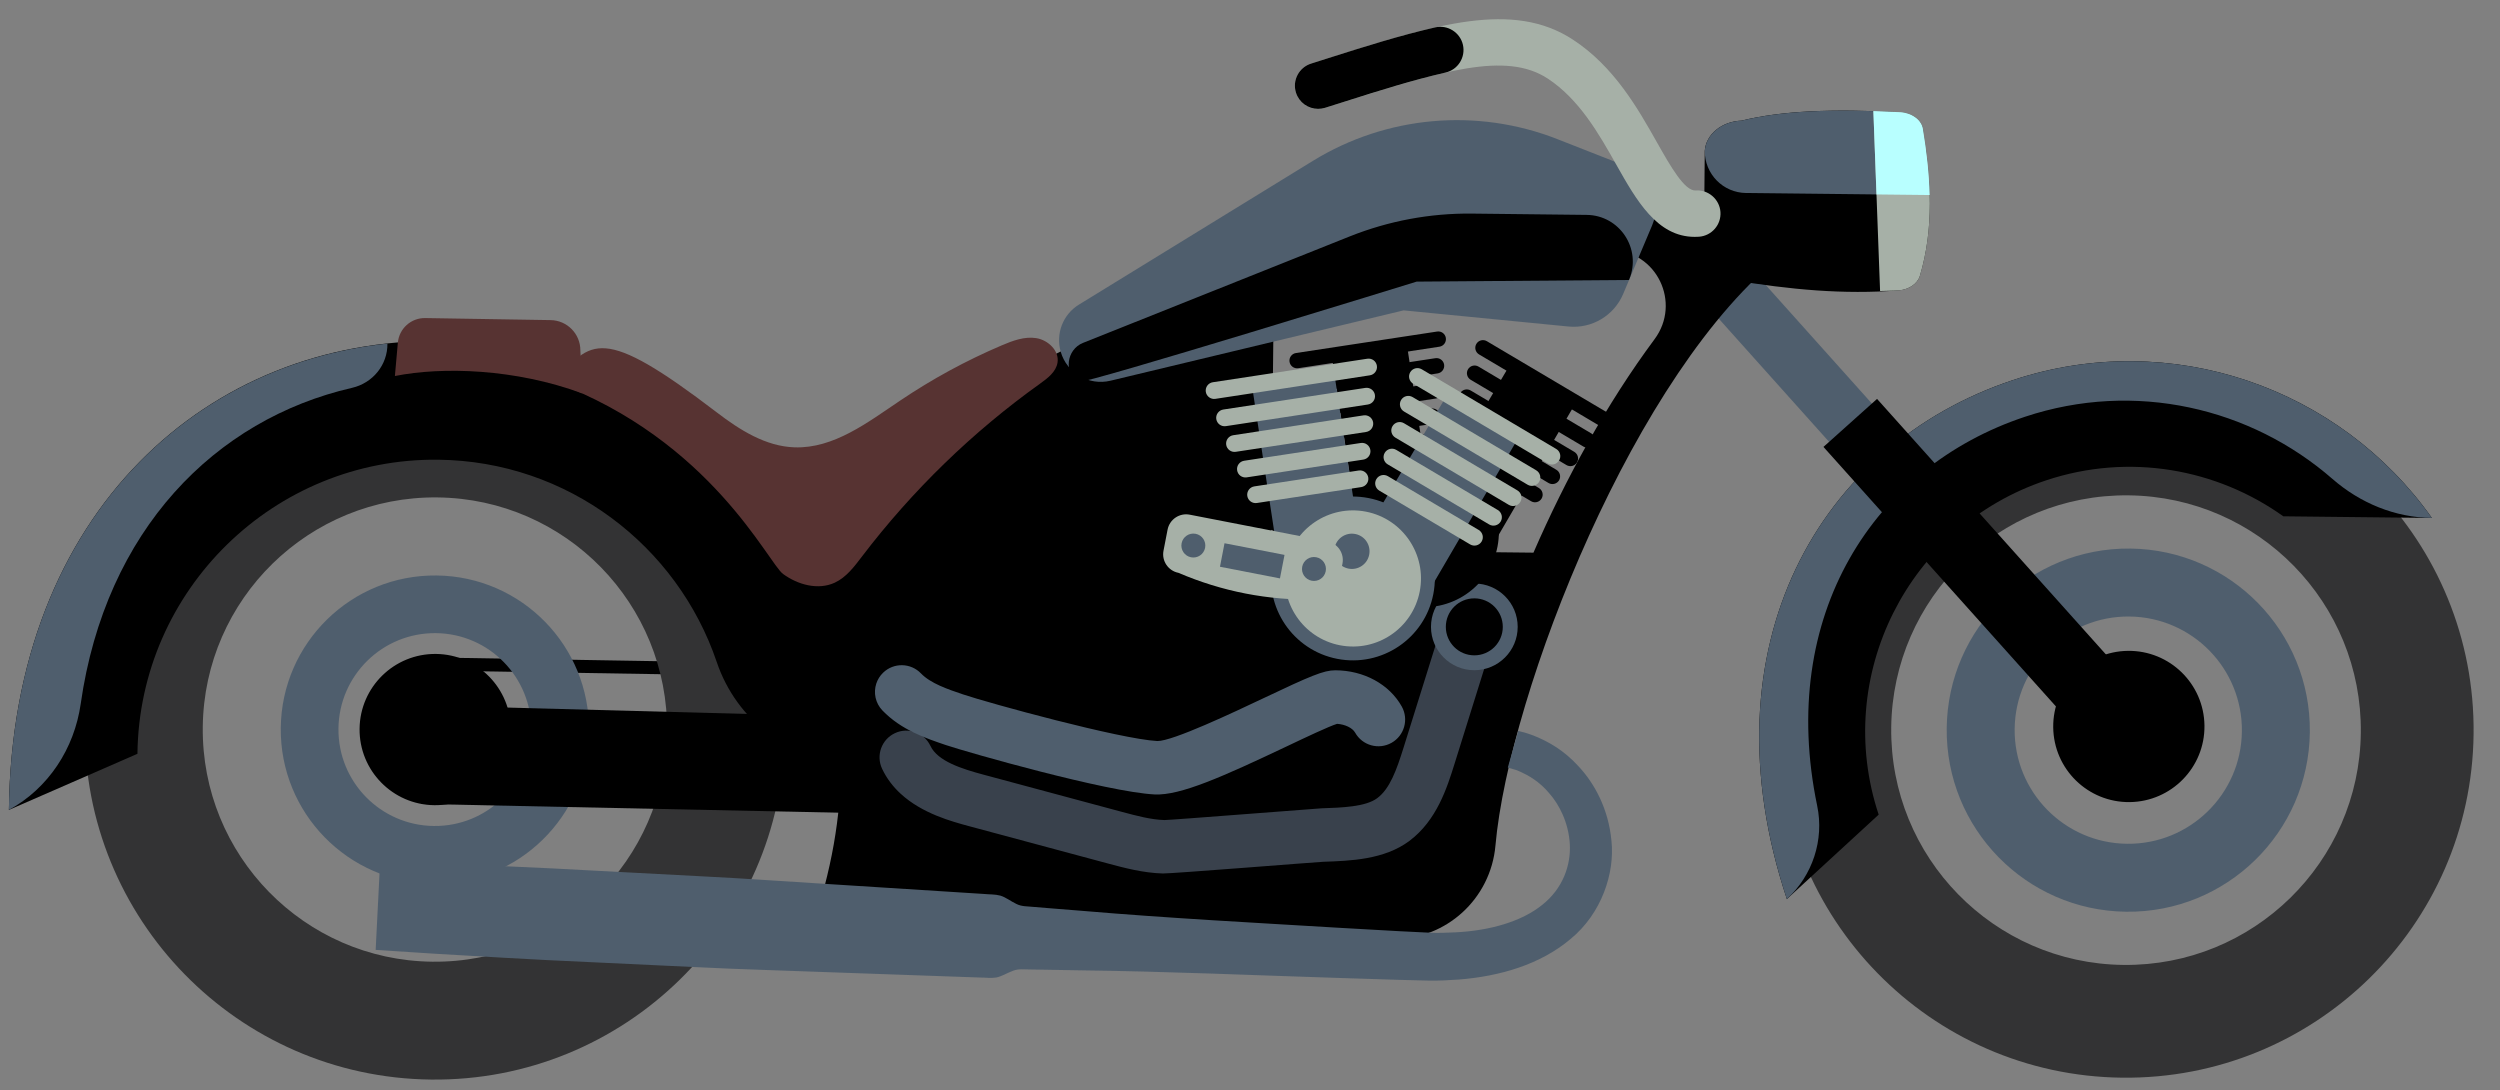 <svg width="94" height="41" viewBox="0 0 94 41" fill="none" xmlns="http://www.w3.org/2000/svg">
<rect x="0" y="0" width="94" height="41" fill="#808080" stroke="none"/>
<g clip-path="url(#clip0_737_161)">
<path d="M16.228 25.212L46.441 25.697L50.514 25.658L50.628 25.371L46.383 25.226L16.166 24.718L16.228 25.212Z" fill="black"/>
<path d="M79.841 36.281C74.965 36.227 71.056 32.231 71.11 27.355C71.164 22.48 75.161 18.571 80.036 18.625C84.912 18.679 88.821 22.675 88.767 27.55C88.713 32.426 84.716 36.335 79.841 36.281ZM80.083 14.385C72.865 14.305 66.95 20.091 66.87 27.308C66.79 34.526 72.576 40.441 79.793 40.521C87.011 40.601 92.927 34.815 93.007 27.598C93.087 20.38 87.301 14.464 80.083 14.385Z" fill="#333334"/>
<path d="M16.256 36.16C11.435 36.107 7.57 32.156 7.624 27.335C7.677 22.514 11.628 18.65 16.45 18.703C21.27 18.756 25.135 22.708 25.082 27.528C25.028 32.349 21.077 36.214 16.256 36.16ZM16.498 14.272C9.23 14.191 3.273 20.018 3.192 27.286C3.112 34.554 8.939 40.512 16.207 40.592C23.475 40.673 29.432 34.846 29.513 27.578C29.594 20.309 23.766 14.352 16.498 14.272Z" fill="#333334"/>
<path d="M5.168 28.343C5.238 22.178 10.309 17.217 16.475 17.285C21.347 17.339 25.467 20.517 26.949 24.891C27.692 27.086 29.682 28.614 32 28.64C32.094 20.012 25.153 12.916 16.525 12.82C7.897 12.725 0.459 19.18 0.334 30.453L5.168 28.343Z" fill="black"/>
<path d="M14.567 12.918C6.802 13.746 0.449 20.044 0.334 30.453C1.825 29.636 2.795 28.145 3.035 26.462C3.967 19.924 8.097 15.765 13.235 14.583C14.017 14.403 14.577 13.72 14.567 12.918Z" fill="#4F5E6D"/>
<path d="M91.438 19.475C87.993 14.599 81.637 12.314 75.686 14.292C68.406 16.712 64.024 24.293 67.186 33.805L70.638 30.63C68.91 25.428 71.736 19.789 76.938 18.06C80.068 17.019 83.354 17.63 85.853 19.413L91.438 19.475Z" fill="black"/>
<path d="M76.138 15.671C80.272 14.297 84.631 15.333 87.698 18.006C88.742 18.916 90.054 19.46 91.438 19.475C87.993 14.599 81.637 12.314 75.686 14.292C68.406 16.712 64.024 24.293 67.186 33.805C68.153 32.916 68.594 31.582 68.326 30.296C66.835 23.141 70.45 17.562 76.138 15.671Z" fill="#4F5E6D"/>
<path d="M79.976 31.726C77.616 31.7 75.725 29.765 75.751 27.406C75.777 25.047 77.711 23.155 80.07 23.181C82.43 23.208 84.321 25.142 84.295 27.501C84.269 29.86 82.335 31.752 79.976 31.726ZM80.098 20.626C76.328 20.585 73.238 23.608 73.196 27.378C73.154 31.149 76.177 34.239 79.948 34.281C83.718 34.323 86.808 31.299 86.85 27.529C86.892 23.759 83.869 20.668 80.098 20.626Z" fill="#4F5E6D"/>
<path d="M16.311 31.057C14.309 31.035 12.704 29.394 12.726 27.392C12.748 25.39 14.389 23.784 16.392 23.806C18.394 23.828 19.999 25.47 19.977 27.472C19.955 29.474 18.314 31.08 16.311 31.057ZM16.416 21.638C13.216 21.602 10.592 24.168 10.557 27.368C10.522 30.568 13.087 33.19 16.287 33.226C19.487 33.262 22.11 30.696 22.146 27.496C22.181 24.296 19.616 21.673 16.416 21.638Z" fill="#4F5E6D"/>
<path d="M13.52 27.4C13.502 28.971 14.761 30.258 16.331 30.275C17.902 30.292 19.188 29.034 19.206 27.464C19.224 25.893 17.964 24.606 16.394 24.588C14.824 24.571 13.537 25.83 13.52 27.4Z" fill="black"/>
<path d="M15.846 30.229L46.056 30.862L50.145 30.16L50.302 27.994L46.069 27.321L15.858 26.52L15.846 30.229Z" fill="black"/>
<path d="M77.201 27.348C77.219 28.919 78.507 30.177 80.077 30.159C81.647 30.141 82.906 28.853 82.888 27.283C82.869 25.712 81.582 24.454 80.011 24.472C78.441 24.49 77.183 25.778 77.201 27.348Z" fill="black"/>
<path d="M75.346 23.952L76.954 22.511L64.365 8.454L62.756 9.895L75.346 23.952Z" fill="#4F5E6D"/>
<path d="M62.21 12.756C60.42 15.166 58.869 17.994 57.658 20.78L47.79 20.671L47.896 11.043C50.048 10.351 52.177 9.83 54.042 9.667C56.239 9.476 58.48 9.386 60.525 9.408C60.544 9.409 60.564 9.409 60.583 9.409C62.291 9.43 63.23 11.385 62.21 12.756ZM53.926 8.339C45.957 9.035 30.551 18.185 30.551 18.185L24.738 15.078C29.682 20.076 33.636 25.912 30.492 35.006L52.36 35.309C54.374 35.331 56.051 33.797 56.229 31.792C56.738 26.046 61.489 13.875 67.067 9.551C68.606 8.358 61.722 7.658 53.926 8.339Z" fill="black"/>
<path d="M33.863 29.843C33.585 29.587 33.343 29.279 33.167 28.906C32.93 28.404 33.145 27.804 33.647 27.568C34.148 27.33 34.749 27.545 34.985 28.047C35.257 28.622 36.161 28.908 36.989 29.13L42.183 30.526C42.744 30.676 43.274 30.819 43.781 30.834C43.992 30.838 49.496 30.4 49.684 30.393C50.464 30.367 51.348 30.337 51.785 30.01C52.261 29.656 52.513 28.944 52.771 28.12L54.455 22.734C54.62 22.205 55.184 21.91 55.714 22.075C56.243 22.241 56.539 22.805 56.373 23.334L54.69 28.721C54.409 29.619 54.024 30.848 52.988 31.622C52.045 32.325 50.774 32.368 49.753 32.403C49.579 32.408 44.029 32.852 43.724 32.843C42.981 32.822 42.28 32.634 41.661 32.468L36.467 31.072C35.788 30.89 34.673 30.59 33.863 29.843Z" fill="#39414C"/>
<path d="M32.949 25.701C32.999 25.551 33.084 25.41 33.206 25.293C33.606 24.907 34.243 24.92 34.628 25.32C34.992 25.698 35.638 25.916 36.206 26.108C37.18 26.437 42.112 27.789 43.516 27.863C44.09 27.872 46.399 26.777 47.508 26.252C49.275 25.414 49.771 25.202 50.207 25.203C51.28 25.206 52.238 25.727 52.706 26.564C52.976 27.047 52.804 27.66 52.32 27.931C51.835 28.203 51.223 28.03 50.952 27.546C50.852 27.369 50.575 27.236 50.275 27.216C49.971 27.309 49.088 27.728 48.37 28.069C46.003 29.19 44.38 29.922 43.41 29.871C41.604 29.776 36.39 28.291 35.564 28.014C34.815 27.76 33.884 27.446 33.18 26.714C32.912 26.436 32.836 26.044 32.949 25.701Z" fill="#4F5E6D"/>
<path d="M79.435 28.942L81.449 27.138L70.577 14.999L68.562 16.804L79.435 28.942Z" fill="black"/>
<path d="M65.107 10.526C67.325 10.892 69.314 11.079 71.392 10.918C71.772 10.888 72.097 10.669 72.184 10.38C72.718 8.601 72.617 6.748 72.299 4.843C72.243 4.506 71.878 4.242 71.443 4.22C68.873 4.086 66.991 4.164 65.481 4.536C64.739 4.562 64.141 5.054 64.099 5.672L64.065 9.384C64.028 9.926 64.467 10.42 65.107 10.526Z" fill="black"/>
<path d="M72.553 7.334C72.534 6.514 72.44 5.684 72.299 4.843C72.243 4.506 71.878 4.242 71.443 4.22C68.873 4.086 66.992 4.164 65.482 4.536C64.74 4.562 64.141 5.054 64.1 5.672C64.092 6.538 64.786 7.248 65.653 7.257L72.553 7.334Z" fill="#4F5E6D"/>
<path d="M72.299 4.843C72.243 4.505 71.879 4.242 71.444 4.219C71.096 4.201 70.763 4.188 70.439 4.177L70.691 10.942C70.925 10.933 71.157 10.936 71.393 10.918C71.773 10.888 72.097 10.669 72.185 10.38C72.719 8.601 72.618 6.748 72.299 4.843Z" fill="#A6B0A7"/>
<path d="M72.553 7.333C72.534 6.514 72.44 5.684 72.299 4.843C72.243 4.505 71.879 4.242 71.444 4.219C71.096 4.201 70.763 4.188 70.439 4.177L70.556 7.311L72.553 7.333Z" fill="#B8FFFF"/>
<path d="M53.805 23.57C53.805 22.669 54.535 21.94 55.435 21.94C56.335 21.94 57.065 22.669 57.065 23.57C57.065 24.47 56.335 25.2 55.435 25.2C54.535 25.2 53.805 24.47 53.805 23.57Z" fill="#4F5E6D"/>
<path d="M54.363 23.57C54.363 22.978 54.843 22.498 55.435 22.498C56.026 22.498 56.505 22.978 56.505 23.57C56.505 24.161 56.026 24.641 55.435 24.641C54.843 24.641 54.363 24.161 54.363 23.57Z" fill="black"/>
<path d="M40.567 11.454L49.362 6.05C52.131 4.348 55.537 4.045 58.562 5.233L61.19 6.265C62.066 6.608 62.486 7.607 62.12 8.474L61.031 11.054C60.687 11.867 59.854 12.364 58.975 12.277L52.777 11.67L41.754 14.315C40.94 14.51 40.115 14.031 39.883 13.227C39.686 12.549 39.966 11.823 40.567 11.454Z" fill="#4F5E6D"/>
<path d="M53.265 10.589L61.25 10.527C61.253 10.518 61.255 10.511 61.259 10.504C61.733 9.357 60.9 8.094 59.66 8.08L55.342 8.031C53.773 8.014 52.216 8.305 50.758 8.886L40.72 12.893C40.096 13.142 39.979 14.037 40.568 14.358C40.749 14.457 53.265 10.589 53.265 10.589Z" fill="black"/>
<path d="M33.846 15.062C32.622 15.885 31.347 16.87 29.873 16.82C28.788 16.784 27.816 16.167 26.954 15.508C22.6 12.179 22.222 12.794 20.846 14.36C26.736 16.555 28.887 21.177 29.444 21.582C30 21.988 30.761 22.198 31.386 21.909C31.821 21.708 32.121 21.304 32.411 20.924C34.303 18.439 36.568 16.24 39.108 14.424C39.394 14.219 39.707 13.982 39.763 13.634C39.834 13.189 39.41 12.786 38.965 12.714C38.52 12.643 38.074 12.811 37.66 12.988C36.326 13.556 35.048 14.252 33.846 15.062Z" fill="#573332"/>
<path d="M15.989 11.959L20.704 12.036C21.324 12.046 21.822 12.552 21.822 13.173L21.898 14.794C19.376 13.86 16.63 13.782 14.848 14.138L14.959 12.886C15.006 12.355 15.456 11.95 15.989 11.959Z" fill="#573332"/>
<path d="M56.3 20.198L54.105 18.22L56.79 13.688L59.249 15.144L56.3 20.198Z" fill="black"/>
<path d="M60.231 16.062L55.612 13.326C55.475 13.244 55.43 13.068 55.511 12.93C55.592 12.793 55.769 12.748 55.906 12.829L60.526 15.566C60.662 15.646 60.708 15.824 60.627 15.961C60.546 16.098 60.368 16.143 60.231 16.062Z" fill="black"/>
<path d="M59.545 16.796L55.298 14.28C55.161 14.199 55.115 14.022 55.197 13.885C55.278 13.748 55.455 13.702 55.592 13.784L59.839 16.3C59.976 16.38 60.021 16.558 59.94 16.695C59.859 16.832 59.681 16.877 59.545 16.796Z" fill="black"/>
<path d="M58.9 17.487L55.003 15.179C54.866 15.098 54.82 14.92 54.902 14.784C54.983 14.646 55.16 14.601 55.297 14.682L59.194 16.99C59.331 17.072 59.376 17.249 59.295 17.386C59.214 17.523 59.037 17.568 58.9 17.487Z" fill="black"/>
<path d="M58.225 18.161L54.737 16.094C54.6 16.014 54.555 15.836 54.636 15.699C54.717 15.562 54.894 15.517 55.031 15.598L58.519 17.664C58.656 17.745 58.701 17.922 58.621 18.06C58.539 18.196 58.362 18.242 58.225 18.161Z" fill="black"/>
<path d="M57.569 18.846L54.448 16.998C54.311 16.917 54.266 16.74 54.347 16.602C54.428 16.466 54.606 16.42 54.742 16.502L57.863 18.35C58 18.431 58.046 18.608 57.964 18.746C57.883 18.882 57.706 18.928 57.569 18.846Z" fill="black"/>
<path d="M50.864 18.57L53.688 18.139L52.895 12.932L50.07 13.362L50.864 18.57Z" fill="black"/>
<path d="M48.814 13.845L54.122 13.036C54.28 13.012 54.388 12.865 54.364 12.707C54.34 12.55 54.193 12.441 54.035 12.466L48.728 13.274C48.57 13.298 48.462 13.445 48.486 13.603C48.51 13.761 48.657 13.869 48.814 13.845Z" fill="black"/>
<path d="M49.178 14.782L54.057 14.04C54.215 14.015 54.323 13.868 54.299 13.71C54.275 13.553 54.128 13.444 53.97 13.468L49.091 14.211C48.933 14.236 48.825 14.383 48.849 14.541C48.873 14.698 49.02 14.806 49.178 14.782Z" fill="black"/>
<path d="M49.517 15.665L53.995 14.983C54.153 14.959 54.261 14.812 54.237 14.654C54.213 14.497 54.066 14.388 53.908 14.412L49.431 15.094C49.273 15.118 49.165 15.266 49.189 15.423C49.213 15.581 49.36 15.689 49.517 15.665Z" fill="black"/>
<path d="M49.891 16.542L53.899 15.932C54.056 15.908 54.165 15.761 54.141 15.603C54.117 15.446 53.969 15.337 53.811 15.361L49.804 15.972C49.647 15.996 49.538 16.143 49.562 16.3C49.586 16.458 49.733 16.566 49.891 16.542Z" fill="black"/>
<path d="M50.242 17.424L53.828 16.877C53.986 16.853 54.094 16.706 54.07 16.548C54.046 16.391 53.899 16.282 53.741 16.306L50.156 16.853C49.998 16.877 49.889 17.024 49.913 17.182C49.938 17.339 50.085 17.448 50.242 17.424Z" fill="black"/>
<path d="M56.306 20.552C56.009 22.078 54.533 23.075 53.007 22.779C51.481 22.482 50.484 21.005 50.781 19.48C51.077 17.954 52.554 16.957 54.08 17.254C55.605 17.55 56.602 19.027 56.306 20.552Z" fill="black"/>
<path d="M55.837 20.462C55.59 21.729 54.364 22.558 53.096 22.311C51.828 22.065 51 20.838 51.246 19.57C51.492 18.303 52.72 17.475 53.988 17.721C55.255 17.967 56.083 19.194 55.837 20.462Z" fill="black"/>
<path d="M54.102 19.198C54.038 19.527 53.72 19.742 53.391 19.678C53.062 19.614 52.848 19.296 52.912 18.967C52.976 18.638 53.294 18.424 53.622 18.488C53.951 18.552 54.166 18.87 54.102 19.198Z" fill="black"/>
<path d="M52.28 20.741C50.624 20.773 49.047 20.465 47.547 19.822C47.195 19.753 46.965 19.413 47.034 19.061L47.174 18.338C47.242 17.986 47.583 17.756 47.935 17.824L52.668 18.744C53.02 18.812 53.25 19.153 53.182 19.505L53.042 20.227C52.974 20.579 52.632 20.809 52.28 20.741Z" fill="black"/>
<path d="M48.463 18.963C48.42 19.186 48.204 19.332 47.981 19.289C47.758 19.245 47.613 19.029 47.656 18.807C47.699 18.584 47.915 18.438 48.138 18.482C48.361 18.525 48.507 18.74 48.463 18.963Z" fill="black"/>
<path d="M52.608 19.768C52.565 19.991 52.349 20.137 52.126 20.093C51.903 20.05 51.757 19.834 51.801 19.611C51.844 19.388 52.059 19.243 52.283 19.286C52.505 19.329 52.651 19.546 52.608 19.768Z" fill="black"/>
<path d="M51.036 20.014L48.975 19.613L49.132 18.806L51.193 19.207L51.036 20.014Z" fill="black"/>
<path d="M53.887 21.95L51.486 19.785L54.424 14.825L57.115 16.419L53.887 21.95Z" fill="#4F5E6D"/>
<path d="M58.191 17.423L53.136 14.428C52.986 14.339 52.935 14.146 53.025 13.995C53.114 13.845 53.307 13.796 53.458 13.885L58.513 16.88C58.663 16.968 58.712 17.162 58.623 17.312C58.534 17.462 58.341 17.512 58.191 17.423Z" fill="#A6B0A7"/>
<path d="M57.439 18.226L52.792 15.473C52.641 15.384 52.592 15.19 52.681 15.04C52.77 14.89 52.963 14.841 53.114 14.93L57.761 17.683C57.911 17.772 57.961 17.965 57.872 18.116C57.783 18.265 57.589 18.315 57.439 18.226Z" fill="#A6B0A7"/>
<path d="M56.732 18.983L52.468 16.456C52.318 16.368 52.267 16.174 52.357 16.024C52.446 15.874 52.639 15.824 52.789 15.913L57.054 18.439C57.204 18.528 57.254 18.722 57.165 18.872C57.076 19.022 56.882 19.072 56.732 18.983Z" fill="#A6B0A7"/>
<path d="M55.993 19.72L52.176 17.459C52.026 17.37 51.977 17.176 52.066 17.026C52.154 16.876 52.349 16.826 52.498 16.915L56.315 19.176C56.466 19.265 56.515 19.459 56.426 19.609C56.337 19.759 56.144 19.809 55.993 19.72Z" fill="#A6B0A7"/>
<path d="M55.277 20.47L51.862 18.448C51.712 18.358 51.662 18.165 51.751 18.015C51.84 17.864 52.034 17.815 52.184 17.904L55.599 19.927C55.749 20.016 55.799 20.21 55.71 20.36C55.621 20.51 55.427 20.56 55.277 20.47Z" fill="#A6B0A7"/>
<path d="M47.938 20.167L51.03 19.696L50.162 13.997L47.07 14.467L47.938 20.167Z" fill="#4F5E6D"/>
<path d="M45.698 14.997L51.506 14.112C51.679 14.086 51.798 13.924 51.771 13.752C51.745 13.58 51.584 13.461 51.411 13.488L45.603 14.372C45.43 14.398 45.312 14.56 45.338 14.732C45.364 14.904 45.526 15.023 45.698 14.997Z" fill="#A6B0A7"/>
<path d="M46.092 16.023L51.432 15.21C51.605 15.183 51.723 15.022 51.697 14.85C51.671 14.677 51.509 14.558 51.337 14.585L45.997 15.398C45.825 15.424 45.706 15.586 45.732 15.758C45.759 15.93 45.919 16.049 46.092 16.023Z" fill="#A6B0A7"/>
<path d="M46.465 16.988L51.365 16.242C51.537 16.216 51.656 16.055 51.63 15.882C51.603 15.71 51.443 15.592 51.27 15.618L46.37 16.364C46.197 16.39 46.079 16.552 46.105 16.724C46.131 16.896 46.293 17.015 46.465 16.988Z" fill="#A6B0A7"/>
<path d="M46.875 17.949L51.261 17.281C51.434 17.254 51.552 17.094 51.526 16.921C51.499 16.748 51.338 16.63 51.166 16.656L46.78 17.324C46.608 17.35 46.489 17.512 46.516 17.684C46.541 17.856 46.703 17.975 46.875 17.949Z" fill="#A6B0A7"/>
<path d="M47.258 18.913L51.182 18.315C51.355 18.289 51.473 18.128 51.447 17.956C51.421 17.783 51.259 17.664 51.087 17.691L47.163 18.288C46.991 18.314 46.872 18.476 46.898 18.648C46.925 18.821 47.085 18.939 47.258 18.913Z" fill="#A6B0A7"/>
<path d="M53.893 22.337C53.569 24.007 51.952 25.098 50.282 24.773C48.613 24.45 47.522 22.833 47.846 21.163C48.17 19.493 49.787 18.402 51.457 18.727C53.127 19.051 54.218 20.668 53.893 22.337Z" fill="#4F5E6D"/>
<path d="M53.382 22.238C53.113 23.626 51.769 24.532 50.382 24.262C48.995 23.993 48.089 22.65 48.358 21.262C48.628 19.875 49.971 18.969 51.358 19.238C52.745 19.508 53.651 20.851 53.382 22.238Z" fill="#A6B0A7"/>
<path d="M51.482 20.855C51.413 21.215 51.064 21.45 50.705 21.38C50.346 21.31 50.11 20.962 50.18 20.602C50.25 20.243 50.598 20.008 50.958 20.078C51.318 20.148 51.552 20.495 51.482 20.855Z" fill="#4F5E6D"/>
<path d="M49.49 22.544C47.678 22.579 45.952 22.241 44.309 21.538C43.924 21.463 43.673 21.09 43.748 20.705L43.901 19.914C43.976 19.529 44.349 19.277 44.734 19.352L49.914 20.358C50.3 20.433 50.551 20.805 50.477 21.191L50.323 21.982C50.248 22.367 49.876 22.619 49.49 22.544Z" fill="#A6B0A7"/>
<path d="M45.312 20.598C45.265 20.842 45.028 21.002 44.784 20.954C44.54 20.907 44.381 20.671 44.428 20.427C44.476 20.183 44.712 20.023 44.956 20.071C45.2 20.118 45.36 20.354 45.312 20.598Z" fill="#4F5E6D"/>
<path d="M49.847 21.479C49.8 21.723 49.563 21.883 49.319 21.835C49.075 21.788 48.916 21.552 48.963 21.308C49.011 21.064 49.247 20.904 49.491 20.952C49.735 20.999 49.895 21.235 49.847 21.479Z" fill="#4F5E6D"/>
<path d="M48.126 21.748L45.871 21.31L46.042 20.426L48.298 20.864L48.126 21.748Z" fill="#4F5E6D"/>
<path d="M57.085 27.482C57.085 27.482 57.135 27.495 57.232 27.521C57.28 27.535 57.34 27.551 57.411 27.57C57.488 27.592 57.603 27.637 57.718 27.681C58.169 27.866 58.781 28.18 59.365 28.826C59.946 29.453 60.482 30.408 60.592 31.627C60.718 32.825 60.225 34.346 59.051 35.308C57.898 36.28 56.371 36.71 54.853 36.831C54.47 36.858 54.086 36.879 53.694 36.87C53.327 36.86 52.955 36.851 52.579 36.842C51.829 36.818 51.062 36.794 50.283 36.769C47.182 36.672 43.88 36.524 40.571 36.484L39.331 36.462L38.712 36.452C38.505 36.453 38.3 36.418 38.09 36.501C37.88 36.576 37.668 36.714 37.46 36.754C37.253 36.788 37.049 36.754 36.844 36.755C36.434 36.74 36.026 36.726 35.62 36.712C33.993 36.654 32.392 36.598 30.843 36.544C29.294 36.484 27.796 36.446 26.377 36.374C24.958 36.307 23.616 36.243 22.378 36.185C19.9 36.079 17.838 35.944 16.394 35.863C14.95 35.77 14.125 35.716 14.125 35.716L14.293 32.387C14.293 32.387 15.119 32.417 16.564 32.469C18.01 32.533 20.074 32.605 22.55 32.747C23.788 32.812 25.129 32.883 26.548 32.958C27.966 33.028 29.46 33.138 31.008 33.232C32.554 33.331 34.152 33.432 35.776 33.535C36.182 33.562 36.59 33.587 36.998 33.613C37.202 33.634 37.408 33.62 37.612 33.675C37.814 33.734 38.012 33.892 38.214 33.987C38.414 34.09 38.622 34.075 38.827 34.097L39.444 34.148L40.68 34.247C43.976 34.528 47.277 34.699 50.368 34.886C51.138 34.929 51.894 34.972 52.634 35.014C53.003 35.032 53.368 35.05 53.729 35.068C54.066 35.086 54.402 35.07 54.728 35.056C56.029 34.991 57.209 34.649 57.982 34.028C58.762 33.414 59.07 32.532 59.025 31.736C58.978 30.936 58.632 30.255 58.247 29.822C57.873 29.373 57.442 29.145 57.19 29.029C57.124 29.003 57.082 28.978 57.018 28.956C56.947 28.935 56.888 28.918 56.84 28.903C56.744 28.874 56.694 28.86 56.694 28.86L57.085 27.482Z" fill="#4F5E6D"/>
<path d="M63.721 8.906C62.305 8.906 61.529 7.532 60.777 6.2C60.125 5.043 59.383 3.731 58.19 2.951C56.615 1.921 54.203 2.679 50.555 3.823L49.819 4.054C49.357 4.2 48.871 3.941 48.727 3.481C48.584 3.022 48.84 2.532 49.299 2.39L50.033 2.16C54.007 0.912 56.879 0.01 59.144 1.492C60.693 2.504 61.582 4.078 62.296 5.343C62.809 6.252 63.341 7.189 63.758 7.162C64.227 7.125 64.655 7.489 64.689 7.97C64.723 8.449 64.362 8.866 63.882 8.901C63.827 8.905 63.773 8.906 63.721 8.906Z" fill="#A6B0A7"/>
<path d="M49.56 4.093C49.188 4.093 48.844 3.855 48.728 3.482C48.584 3.022 48.84 2.533 49.3 2.39L50.076 2.144C51.334 1.746 52.636 1.334 53.962 1.03C54.427 0.922 54.898 1.216 55.006 1.684C55.113 2.154 54.82 2.621 54.351 2.728C53.095 3.016 51.827 3.418 50.602 3.807L49.82 4.054C49.734 4.08 49.646 4.093 49.56 4.093Z" fill="black"/>
</g>
<defs>
<clipPath id="clip0_737_161">
<rect width="93.333" height="40" fill="white" transform="translate(0.334 0.723)"/>
</clipPath>
</defs>
</svg>
